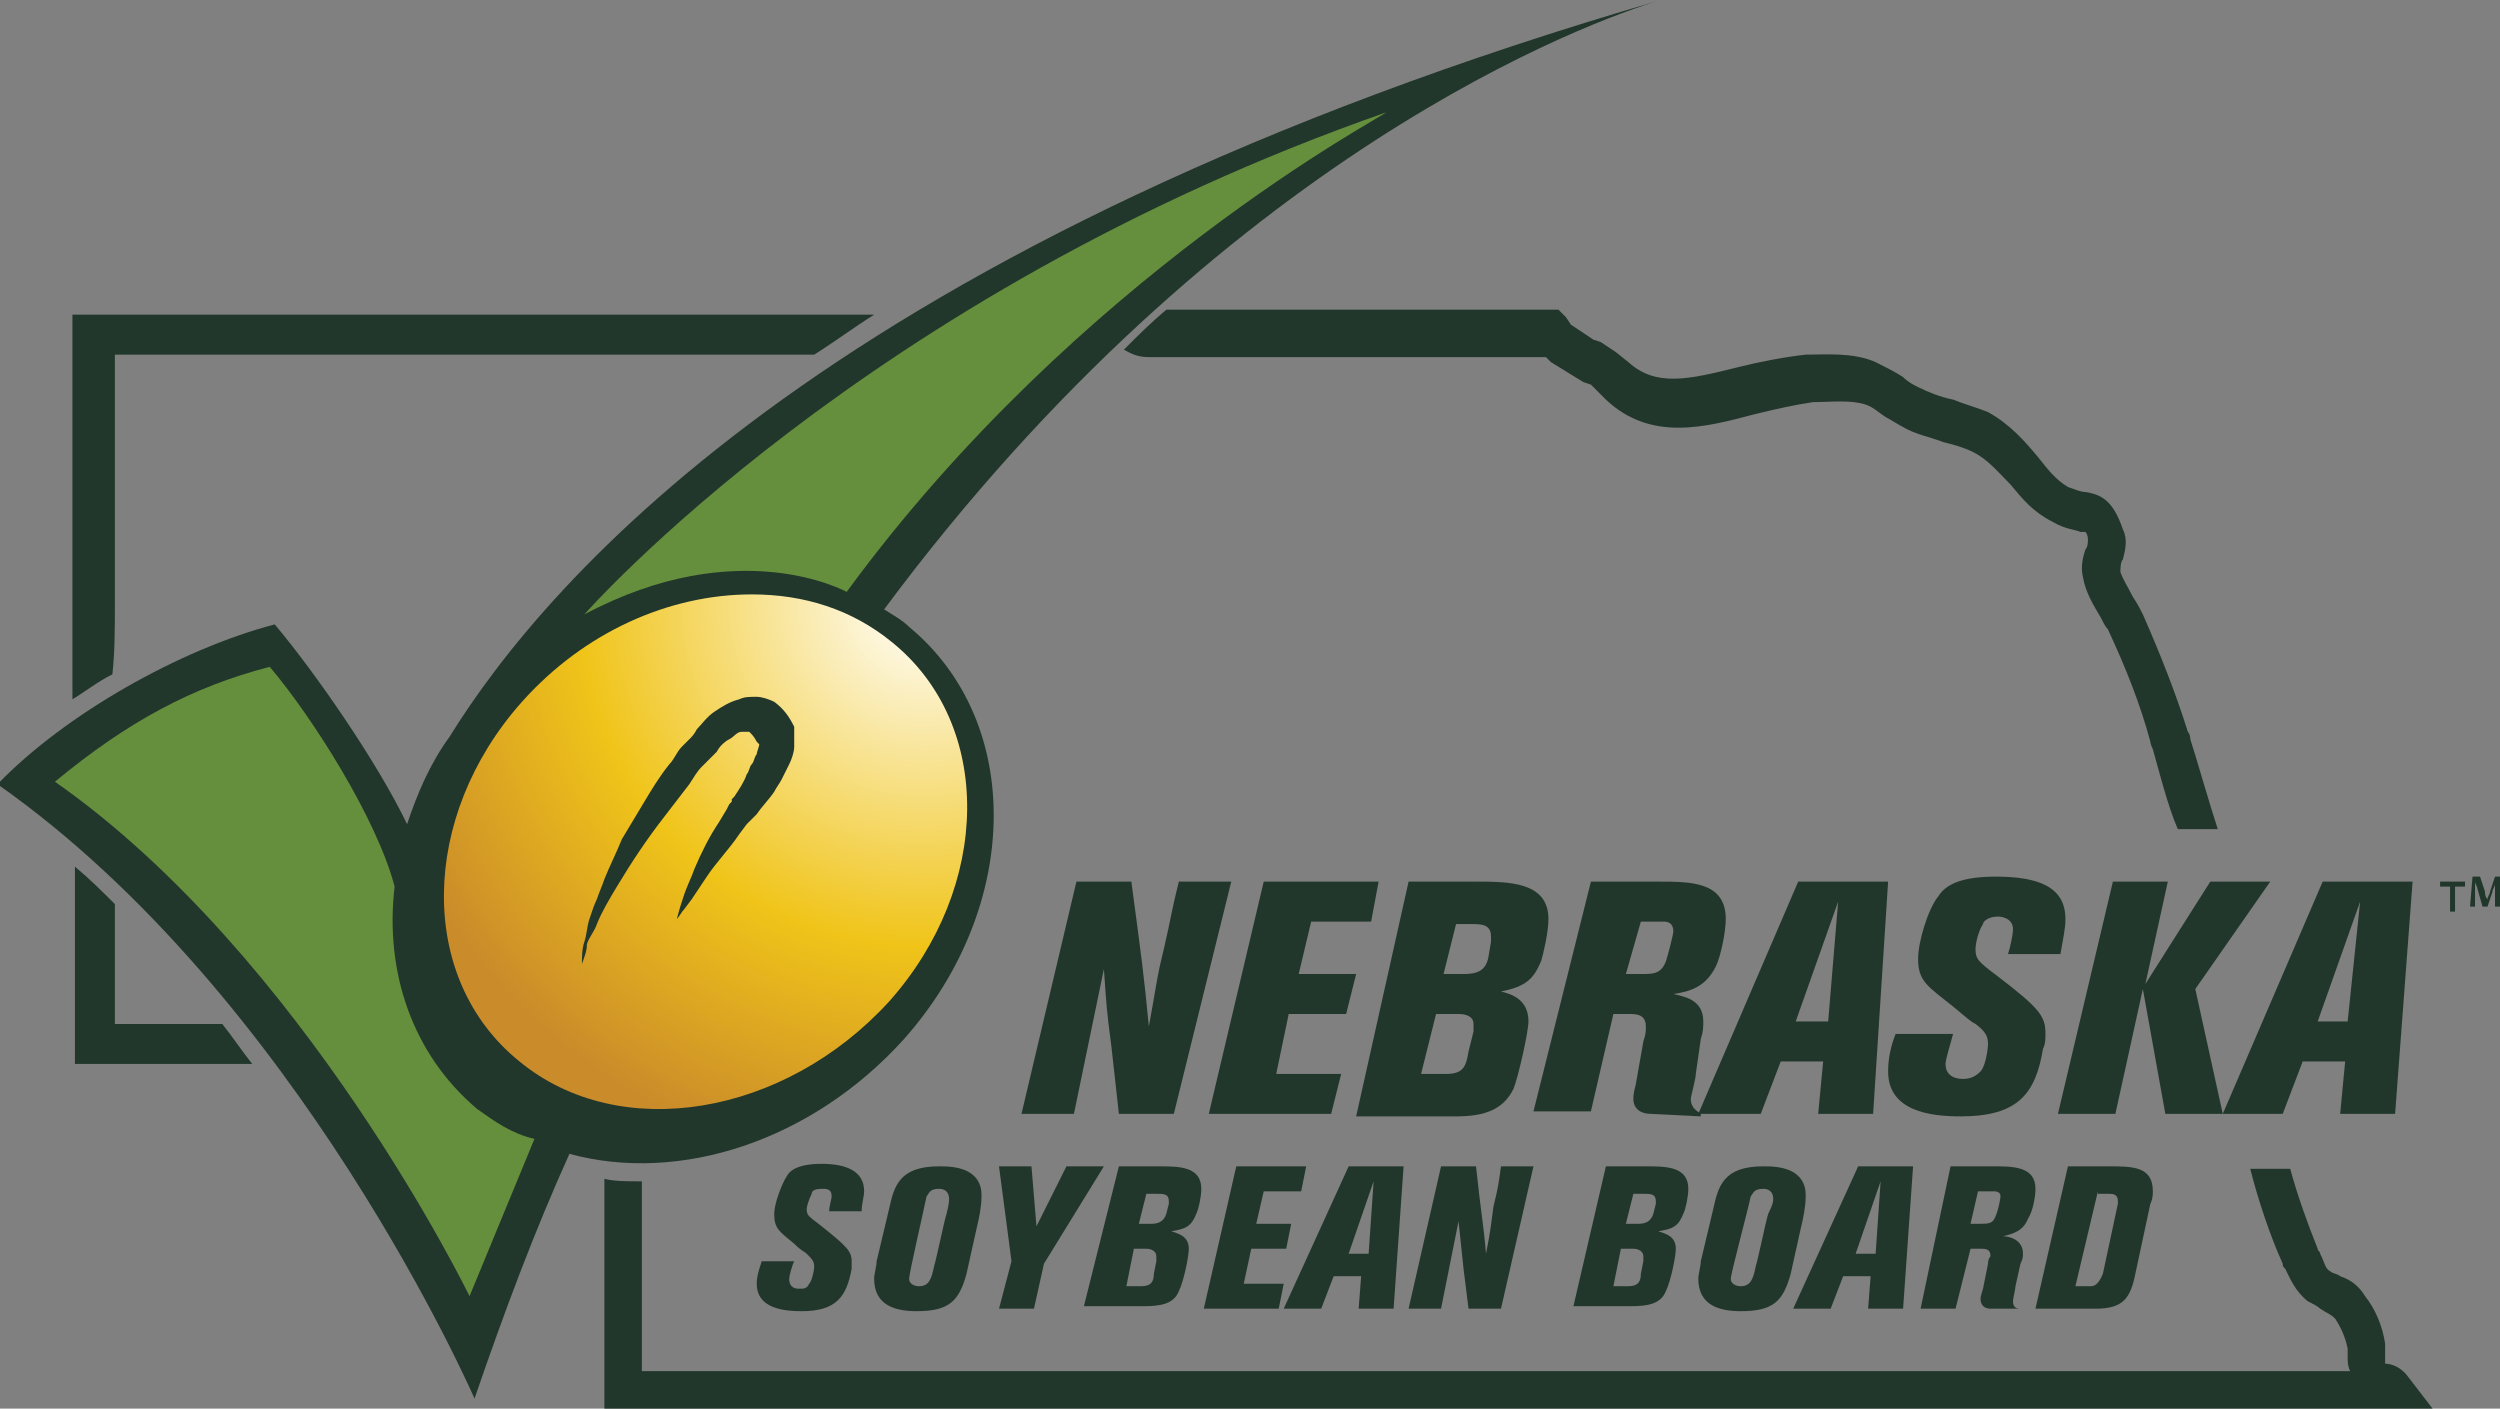 <?xml version="1.0" encoding="utf-8"?>
<!-- Generator: Adobe Illustrator 26.4.1, SVG Export Plug-In . SVG Version: 6.00 Build 0)  -->
<svg version="1.1" id="Layer_1" xmlns="http://www.w3.org/2000/svg" xmlns:xlink="http://www.w3.org/1999/xlink" x="0px" y="0px"
	 viewBox="0 0 100.1 56.4" style="enable-background:new 0 0 100.1 56.4;" xml:space="preserve">
<rect x="0" y="0" width="100.1" height="56.4" fill="#808080" stroke="none"/>
<style type="text/css">
	.st0{fill:#22372B;}
	.st1{fill:#658E3D;}
	
		.st2{clip-path:url(#SVGID_00000063617393949972041480000017293652332876528259_);fill:url(#SVGID_00000140698731245884568210000003584008894143568819_);}
</style>
<path class="st0" d="M66.5,0C33.5,9.6,21.9,23.2,18,29.5c-0.8,1.1-1.3,2.3-1.7,3.5c-1.2-2.5-3.7-6.1-5.3-8c-3.8,1-8.4,3.6-11.1,6.4
	C12,39.9,19,56,19,56c1.2-3.5,2.4-6.7,3.8-9.8c4.4,1.2,9.7-0.5,13.4-4.6c4.7-5.3,4.8-12.7,0.2-16.5c-0.3-0.3-0.7-0.5-1-0.7
	C49,6.1,63.8,0.8,66.5,0"/>
<path class="st0" d="M45.3,35.3c0.4,3,0.5,3.7,0.7,5.8c0.3-1.6,0.3-1.9,0.6-3.1c0.3-1.3,0.3-1.5,0.6-2.7h2.1L47,44.6h-2.2l-0.3-2.7
	c-0.2-1.5-0.2-1.7-0.3-3.1L43,44.6h-2.1l2.2-9.3H45.3z"/>
<polygon class="st0" points="50.6,35.3 55.2,35.3 54.9,36.9 52.5,36.9 52,39 54.3,39 53.9,40.6 51.6,40.6 51.1,43 53.7,43 
	53.3,44.6 48.4,44.6 "/>
<path class="st0" d="M56.4,35.3h2.7c1.3,0,2.9,0,2.9,1.5c0,0.5-0.2,1.4-0.3,1.7c-0.3,0.7-0.6,1-1.6,1.2c0.4,0.1,1.1,0.3,1.1,1.2
	c0,0.4-0.4,2.2-0.6,2.7c-0.4,0.8-1.1,1.1-2.3,1.1h-4L56.4,35.3z M57.5,40.6L56.9,43h1c0.7,0,0.8-0.3,0.9-0.9l0.2-0.8
	c0-0.1,0-0.2,0-0.3c0-0.3-0.3-0.4-0.6-0.4H57.5z M58.3,37l-0.5,2h0.8c0.5,0,0.9-0.1,1-0.7l0.1-0.6c0-0.1,0-0.2,0-0.2
	c0-0.5-0.4-0.5-0.8-0.5H58.3z"/>
<path class="st0" d="M63.7,35.3h2.7c1.3,0,2.7,0,2.7,1.5c0,0.5-0.2,1.5-0.4,1.9c-0.4,0.8-1,1-1.7,1.1c0.4,0.1,1.2,0.2,1.2,1.1
	c0,0.2,0,0.4-0.1,0.7L67.9,43c0,0.2-0.2,0.9-0.2,1c0,0.4,0.3,0.5,0.4,0.6v0.1l-2-0.1c-0.4,0-0.7-0.2-0.7-0.6c0-0.1,0-0.2,0.1-0.6
	l0.3-1.7c0.1-0.3,0.1-0.4,0.1-0.6c0-0.5-0.4-0.5-0.7-0.5h-0.6l-0.9,3.9h-2.3L63.7,35.3z M65.1,39h0.6c0.5,0,0.8,0,1-0.5
	c0.1-0.3,0.3-1.1,0.3-1.2c0-0.4-0.3-0.4-0.4-0.4c-0.1,0-0.2,0-0.9,0L65.1,39z"/>
<path class="st0" d="M72,35.3h3.6L75,44.6h-2.2l0.2-2.1h-1.7l-0.8,2.1H68L72,35.3z M73.6,36.1l-1.7,4.8h1.3L73.6,36.1z"/>
<path class="st0" d="M78.2,41.4c-0.1,0.4-0.3,1-0.3,1.2c0,0.6,0.6,0.6,0.7,0.6c0.3,0,0.5-0.1,0.7-0.3c0.2-0.2,0.3-0.9,0.3-1.1
	c0-0.3-0.1-0.5-0.5-0.8c-0.2-0.1-0.3-0.2-0.9-0.7c-1-0.8-1.4-1-1.4-1.9c0-0.7,0.4-2,0.8-2.5c0.2-0.3,0.6-0.8,2.3-0.8
	c1.7,0,2.8,0.4,2.8,1.7c0,0.4-0.1,0.8-0.2,1.4h-2.1c0.1-0.3,0.2-0.8,0.2-1c0-0.4-0.4-0.5-0.6-0.5c-0.4,0-0.6,0.2-0.6,0.3
	c-0.2,0.3-0.3,0.8-0.3,1c0,0.4,0.1,0.5,0.9,1.1c1.7,1.3,1.9,1.6,1.9,2.3c0,0.2,0,0.4-0.1,0.6c-0.3,1.8-1,2.7-3.3,2.7
	c-1.2,0-2.9-0.2-2.9-1.8c0-0.5,0.1-1,0.3-1.5H78.2z"/>
<polygon class="st0" points="88.5,35.3 90.9,35.3 87.9,39.6 89,44.6 86.7,44.6 85.8,39.6 84.7,44.6 82.4,44.6 84.6,35.3 86.8,35.3 
	85.9,39.4 "/>
<path class="st0" d="M93,35.3h3.6l-0.7,9.3h-2.2l0.2-2.1h-1.7l-0.8,2.1H89L93,35.3z M94.5,36.1l-1.7,4.8H94L94.5,36.1z"/>
<path class="st0" d="M4.6,24.1c0-1.2,0-2.3,0-3.5c0-1.9,0-3.9,0-6.4H18h7.1h7.5c0.8-0.5,1.6-1.1,2.4-1.6l-32.1,0l0,0.8
	c0,2.8,0,5.1,0,7.2c0,1.2,0,2.3,0,3.5c0,1.2,0,2.4,0,3.6c0,0.1,0,0.2,0,0.3c0.5-0.3,1-0.7,1.6-1C4.6,26.1,4.6,25.1,4.6,24.1"/>
<path class="st0" d="M97.4,56.4l-1-1.3c-0.3-0.4-0.7-0.5-0.9-0.5c0,0,0,0,0,0c0-0.1,0-0.3,0-0.4c0-0.1,0-0.3,0-0.4
	c-0.1-0.7-0.4-1.4-0.8-1.9c-0.3-0.5-0.7-0.7-1-0.8c-0.1-0.1-0.3-0.1-0.4-0.2c-0.2-0.1-0.2-0.3-0.4-0.7c0-0.1-0.1-0.1-0.1-0.2
	c-0.4-1-0.8-2.1-1.1-3.2l-1.6,0c0.3,1.2,0.8,2.7,1.3,3.8c0,0.1,0,0.1,0.1,0.2c0.2,0.4,0.4,0.9,0.9,1.3c0.2,0.1,0.4,0.2,0.5,0.3
	c0.3,0.2,0.4,0.2,0.6,0.4c0.2,0.3,0.4,0.7,0.5,1.2c0,0.1,0,0.2,0,0.3c0,0.2,0,0.4,0.1,0.6H25.7c0-0.9,0-1.8,0-2.7c0-1.2,0-2.3,0-3.5
	c0-0.5,0-1,0-1.4c0,0-0.1,0-0.1,0h0c-0.5,0-1,0-1.4-0.1c0,0.5,0,1,0,1.5c0,1.2,0,2.3,0,3.5c0,1.2,0,2.3,0,3.5v0.8H97.4z"/>
<path class="st0" d="M46.1,14.3h9.1c1.6,0,3.2,0,4.9,0c0.6,0,1.2,0,1.8,0l0,0l0.2,0.2l1.3,0.8l0.3,0.1h0l0.2,0.2l0.4,0.4
	c1.8,1.7,4,1.1,5.9,0.6c0.8-0.2,1.7-0.4,2.4-0.5c0.7,0,1.5-0.1,2.1,0.1c0.3,0.1,0.5,0.3,0.8,0.5c0.2,0.1,0.5,0.3,0.7,0.4
	c0.5,0.3,1.1,0.4,1.6,0.6c0.4,0.1,0.8,0.2,1.2,0.4c0.6,0.3,1,0.8,1.5,1.3c0.5,0.6,0.9,1.1,1.7,1.5c0.5,0.3,0.9,0.3,1.1,0.4
	c0.1,0,0.2,0,0.2,0c0,0,0.1,0.1,0.1,0.3c0,0.1,0,0.3-0.1,0.4c-0.1,0.3-0.2,0.7-0.1,1.1c0.1,0.6,0.4,1.1,0.7,1.6
	c0.1,0.2,0.2,0.4,0.3,0.5c0.7,1.5,1.3,3,1.7,4.5c0,0,0,0.1,0.1,0.3c0.2,0.7,0.6,2.3,1,3.2l1.6,0c-0.3-0.9-0.9-3-1.1-3.6
	c0-0.2-0.1-0.3-0.1-0.3c-0.5-1.6-1.1-3.1-1.8-4.7c-0.1-0.2-0.2-0.4-0.4-0.7c-0.2-0.4-0.4-0.7-0.5-1c0-0.1,0-0.4,0.1-0.5
	c0.1-0.4,0.2-0.8,0-1.2c-0.4-1.2-0.9-1.4-1.5-1.5c-0.2,0-0.4-0.1-0.7-0.2c-0.5-0.3-0.8-0.7-1.2-1.2c-0.5-0.6-1.1-1.3-2-1.8
	c-0.5-0.2-0.9-0.3-1.4-0.5c-0.5-0.1-1-0.3-1.4-0.5c-0.2-0.1-0.4-0.2-0.6-0.4c-0.3-0.2-0.7-0.4-1.1-0.6c-0.9-0.4-2-0.3-2.8-0.3
	c-0.9,0.1-1.9,0.3-2.7,0.5c-2,0.5-3.3,0.8-4.4-0.2l-0.5-0.4l-0.6-0.4l-0.3-0.1l0,0l-0.9-0.6l-0.2-0.3l-0.3-0.3h-0.3
	c-0.7,0-1.5,0-2.2,0c-1.6,0-3.3,0-4.9,0h-8.3c-0.6,0.5-1.1,1-1.7,1.6C45.5,14.3,45.8,14.3,46.1,14.3"/>
<path class="st0" d="M4.6,41c0-1.7,0-3.3,0-4.8c-0.5-0.5-1-1-1.6-1.5c0,0,0,0.1,0,0.1c0,2.2,0,4.5,0,7l0,0.8h7.1
	c-0.4-0.5-0.8-1.1-1.2-1.6H4.6z"/>
<path class="st1" d="M33.9,23.7c0,0-4.3-2.4-10.5,0.9c0,0,11.2-12.8,32.1-20.1C55.5,4.6,43.2,11,33.9,23.7"/>
<path class="st1" d="M19.1,44.4c-2.6-2.2-3.7-5.5-3.3-8.9c-0.7-2.7-3.3-6.8-5-8.8c-3.1,0.8-5.7,2.2-8.6,4.6
	c10,7,16.6,20.6,16.6,20.6l2.6-6.3C20.5,45.4,19.8,44.9,19.1,44.4"/>
<g>
	<defs>
		<path id="SVGID_1_" d="M20.9,28.1c-4.1,4.6-4.2,11.1-0.1,14.4c4,3.3,10.6,2.2,14.8-2.4c4.1-4.6,4.2-11.1,0.1-14.4
			c-1.6-1.3-3.5-1.9-5.6-1.9C26.8,23.8,23.4,25.3,20.9,28.1"/>
	</defs>
	<clipPath id="SVGID_00000048476435050477906450000007577274414286514583_">
		<use xlink:href="#SVGID_1_"  style="overflow:visible;"/>
	</clipPath>
	
		<radialGradient id="SVGID_00000058571894134648253490000015915387453341490092_" cx="167.157" cy="714.544" r="1.112" gradientTransform="matrix(-13.651 15.372 15.372 13.651 -8665.092 -12299.765)" gradientUnits="userSpaceOnUse">
		<stop  offset="0" style="stop-color:#FFFFFF"/>
		<stop  offset="0.601" style="stop-color:#F0C419"/>
		<stop  offset="1" style="stop-color:#CA8B2A"/>
	</radialGradient>
	
		<polygon style="clip-path:url(#SVGID_00000048476435050477906450000007577274414286514583_);fill:url(#SVGID_00000058571894134648253490000015915387453341490092_);" points="
		50.6,33.5 29.5,57.2 5.8,36.1 26.8,12.4 	"/>
</g>
<path class="st0" d="M23.3,38.6c0-0.3,0-0.6,0.1-0.9c0.1-0.3,0.1-0.6,0.2-0.9c0.1-0.3,0.2-0.6,0.3-0.8c0.1-0.3,0.2-0.5,0.3-0.8
	c0.2-0.5,0.5-1.1,0.7-1.6c0.3-0.5,0.6-1,0.9-1.5c0.3-0.5,0.6-1,1-1.5c0.2-0.2,0.3-0.5,0.5-0.7l0.3-0.3c0.1-0.1,0.2-0.2,0.3-0.4
	c0.2-0.2,0.4-0.5,0.7-0.7c0.3-0.2,0.6-0.4,1-0.5c0.2-0.1,0.4-0.1,0.7-0.1c0.2,0,0.5,0.1,0.7,0.2c0.4,0.3,0.6,0.6,0.8,1l-0.1-0.1
	c0.1,0.1,0.1,0.1,0.1,0.1c0,0,0,0.1,0,0.1c0,0.1,0,0.1,0,0.1c0,0.1,0,0.2,0,0.2c0,0.1,0,0.3,0,0.4c0,0.2-0.1,0.5-0.2,0.7
	c-0.1,0.2-0.2,0.4-0.3,0.6c-0.1,0.2-0.2,0.3-0.3,0.5c-0.2,0.3-0.5,0.6-0.7,0.9L29.9,33l-0.3,0.4c-0.4,0.6-0.9,1.1-1.3,1.7L27.7,36
	l-0.3,0.4c-0.1,0.1-0.2,0.3-0.3,0.4c0.1-0.4,0.2-0.7,0.3-1c0.1-0.3,0.3-0.7,0.4-1c0.3-0.7,0.6-1.3,1-1.9l0.3-0.5l0.1-0.2l0.1-0.1
	l0-0.1l0.1-0.1c0.2-0.3,0.4-0.6,0.5-0.9c0.1-0.1,0.1-0.3,0.2-0.4c0.1-0.1,0.1-0.3,0.2-0.4c0-0.1,0.1-0.3,0.1-0.4c0-0.1,0-0.1,0-0.1
	c0,0,0,0,0,0s0,0,0,0l0,0c0,0,0,0,0,0.1l-0.1-0.1c-0.1-0.2-0.2-0.3-0.3-0.4c-0.1,0-0.1,0-0.3,0c-0.2,0-0.3,0.2-0.5,0.3
	c-0.2,0.1-0.4,0.3-0.5,0.5c-0.1,0.1-0.2,0.2-0.3,0.3l-0.3,0.3c-0.2,0.2-0.3,0.4-0.5,0.7c-0.3,0.4-0.7,0.9-1,1.3
	c-0.7,0.9-1.3,1.8-1.9,2.8c-0.3,0.5-0.6,1-0.8,1.5c-0.1,0.3-0.3,0.5-0.4,0.8C23.5,38.1,23.4,38.3,23.3,38.6"/>
<path class="st0" d="M98.7,35.3v0.2h-0.4v1h-0.2v-1h-0.4v-0.2H98.7z M99.9,36.4l0-0.7c0-0.1,0-0.2,0-0.3h0c0,0.1-0.1,0.2-0.1,0.3
	l-0.2,0.6h-0.2l-0.2-0.7c0-0.1-0.1-0.2-0.1-0.3h0c0,0.1,0,0.2,0,0.3l0,0.7h-0.2l0.1-1.2h0.3l0.2,0.6c0,0.1,0,0.2,0.1,0.3h0
	c0-0.1,0.1-0.2,0.1-0.3l0.2-0.6h0.3l0.1,1.2H99.9z"/>
<g>
	<path class="st0" d="M31.8,50.5c-0.1,0.2-0.2,0.6-0.2,0.7c0,0.4,0.3,0.4,0.4,0.4c0.2,0,0.3,0,0.4-0.2c0.1-0.1,0.2-0.5,0.2-0.7
		c0-0.2-0.1-0.3-0.3-0.5c-0.1-0.1-0.2-0.1-0.5-0.4c-0.6-0.5-0.8-0.6-0.8-1.2c0-0.4,0.3-1.2,0.5-1.5c0.1-0.2,0.4-0.5,1.4-0.5
		c1,0,1.7,0.3,1.7,1.1c0,0.2-0.1,0.5-0.1,0.8h-1.3c0-0.2,0.1-0.5,0.1-0.6c0-0.3-0.2-0.3-0.4-0.3c-0.3,0-0.4,0.1-0.4,0.2
		c-0.1,0.2-0.2,0.5-0.2,0.6c0,0.3,0.1,0.3,0.6,0.7c1,0.8,1.2,1,1.2,1.4c0,0.1,0,0.2,0,0.3c-0.2,1.1-0.6,1.7-2,1.7
		c-0.7,0-1.8-0.1-1.8-1.1c0-0.3,0.1-0.6,0.2-0.9H31.8z"/>
	<path class="st0" d="M35.6,48.4c0.2-0.9,0.4-1.7,2-1.7c0.3,0,0.9,0,1.3,0.3c0.4,0.3,0.4,0.7,0.4,0.9c0,0.4-0.1,0.9-0.2,1.3L38.7,51
		c-0.3,1.1-0.7,1.5-2,1.5c-0.8,0-1.7-0.2-1.7-1.3c0-0.2,0.1-0.5,0.1-0.7L35.6,48.4z M36.4,51.2c0,0.2,0.2,0.3,0.4,0.3
		c0.4,0,0.5-0.3,0.6-0.8c0.1-0.3,0.4-1.8,0.5-2.1C38,48.2,38,48.1,38,48c0-0.2-0.1-0.4-0.4-0.4c-0.4,0-0.4,0.2-0.5,0.3
		C37,48.4,36.4,51,36.4,51.2"/>
	<polygon class="st0" points="42.7,46.7 44.2,46.7 41.8,50.6 41.4,52.4 40,52.4 40.5,50.5 40,46.7 41.3,46.7 41.5,49.1 	"/>
	<path class="st0" d="M44.8,46.7h1.6c0.8,0,1.7,0,1.7,0.9c0,0.3-0.1,0.8-0.2,1c-0.2,0.5-0.4,0.6-1,0.7c0.3,0.1,0.7,0.2,0.7,0.7
		c0,0.3-0.2,1.3-0.4,1.7c-0.2,0.5-0.7,0.6-1.4,0.6h-2.4L44.8,46.7z M45.4,50l-0.3,1.5h0.6c0.4,0,0.5-0.2,0.5-0.5l0.1-0.5
		c0,0,0-0.1,0-0.2c0-0.2-0.2-0.3-0.4-0.3H45.4z M45.9,47.8L45.6,49h0.5c0.3,0,0.5-0.1,0.6-0.4l0.1-0.4c0,0,0-0.1,0-0.1
		c0-0.3-0.2-0.3-0.5-0.3H45.9z"/>
	<polygon class="st0" points="49.5,46.7 52.3,46.7 52.1,47.7 50.6,47.7 50.3,49 51.7,49 51.5,50 50.1,50 49.8,51.4 51.4,51.4 
		51.2,52.4 48.2,52.4 	"/>
	<path class="st0" d="M54,46.7h2.2l-0.4,5.7h-1.4l0.1-1.3h-1.1l-0.5,1.3h-1.5L54,46.7z M55,47.3l-1,2.9h0.8L55,47.3z"/>
	<path class="st0" d="M59.1,46.7c0.2,1.9,0.3,2.3,0.4,3.5c0.2-1,0.2-1.2,0.3-1.9c0.2-0.8,0.2-0.9,0.3-1.6h1.3l-1.3,5.7h-1.3
		l-0.2-1.6c-0.1-0.9-0.1-1-0.2-1.9l-0.7,3.5h-1.3l1.3-5.7H59.1z"/>
	<path class="st0" d="M64.3,46.7h1.6c0.8,0,1.7,0,1.7,0.9c0,0.3-0.1,0.8-0.2,1c-0.2,0.5-0.4,0.6-1,0.7c0.3,0.1,0.7,0.2,0.7,0.7
		c0,0.3-0.2,1.3-0.4,1.7c-0.2,0.5-0.7,0.6-1.4,0.6H63L64.3,46.7z M64.9,50l-0.3,1.5h0.6c0.4,0,0.5-0.2,0.5-0.5l0.1-0.5
		c0,0,0-0.1,0-0.2c0-0.2-0.2-0.3-0.4-0.3H64.9z M65.4,47.8L65.1,49h0.5c0.3,0,0.5-0.1,0.6-0.4l0.1-0.4c0,0,0-0.1,0-0.1
		c0-0.3-0.2-0.3-0.5-0.3H65.4z"/>
	<path class="st0" d="M68.6,48.4c0.2-0.9,0.4-1.7,2-1.7c0.3,0,0.9,0,1.3,0.3c0.4,0.3,0.4,0.7,0.4,0.9c0,0.4-0.1,0.9-0.2,1.3L71.7,51
		c-0.3,1.1-0.7,1.5-2,1.5c-0.8,0-1.7-0.2-1.7-1.3c0-0.2,0.1-0.5,0.1-0.7L68.6,48.4z M69.3,51.2c0,0.2,0.2,0.3,0.4,0.3
		c0.4,0,0.5-0.3,0.6-0.8c0.1-0.3,0.4-1.8,0.5-2.1C71,48.2,71,48.1,71,48c0-0.2-0.1-0.4-0.4-0.4c-0.4,0-0.4,0.2-0.5,0.3
		C70,48.4,69.3,51,69.3,51.2"/>
	<path class="st0" d="M74.4,46.7h2.2l-0.4,5.7h-1.4l0.1-1.3h-1.1l-0.5,1.3h-1.5L74.4,46.7z M75.3,47.3l-1,2.9h0.8L75.3,47.3z"/>
	<path class="st0" d="M78.1,46.7h1.7c0.8,0,1.7,0,1.7,0.9c0,0.3-0.1,0.9-0.3,1.2c-0.2,0.5-0.6,0.6-1,0.7c0.2,0,0.8,0.1,0.8,0.7
		c0,0.1,0,0.2-0.1,0.4l-0.2,0.9c0,0.1-0.1,0.5-0.1,0.6c0,0.3,0.2,0.3,0.3,0.3v0l-1.2,0c-0.2,0-0.4-0.1-0.4-0.4c0,0,0-0.1,0.1-0.4
		l0.2-1c0-0.2,0.1-0.3,0.1-0.3c0-0.3-0.2-0.3-0.4-0.3h-0.4l-0.6,2.4h-1.4L78.1,46.7z M78.9,49h0.4c0.3,0,0.5,0,0.6-0.3
		c0.1-0.2,0.2-0.7,0.2-0.8c0-0.2-0.2-0.2-0.3-0.2c-0.1,0-0.1,0-0.6,0L78.9,49z"/>
	<path class="st0" d="M82.8,46.7h1.6c1,0,1.8,0,1.8,1c0,0.1,0,0.3-0.1,0.5L85.5,51c-0.2,1-0.5,1.4-1.6,1.4h-2.4L82.8,46.7z M84,47.7
		l-0.9,3.8c0.5,0,0.5,0,0.6,0c0.1,0,0.3,0,0.5-0.5l0.6-2.8c0,0,0-0.1,0-0.1c0-0.3-0.2-0.3-0.4-0.3H84z"/>
</g>
</svg>
